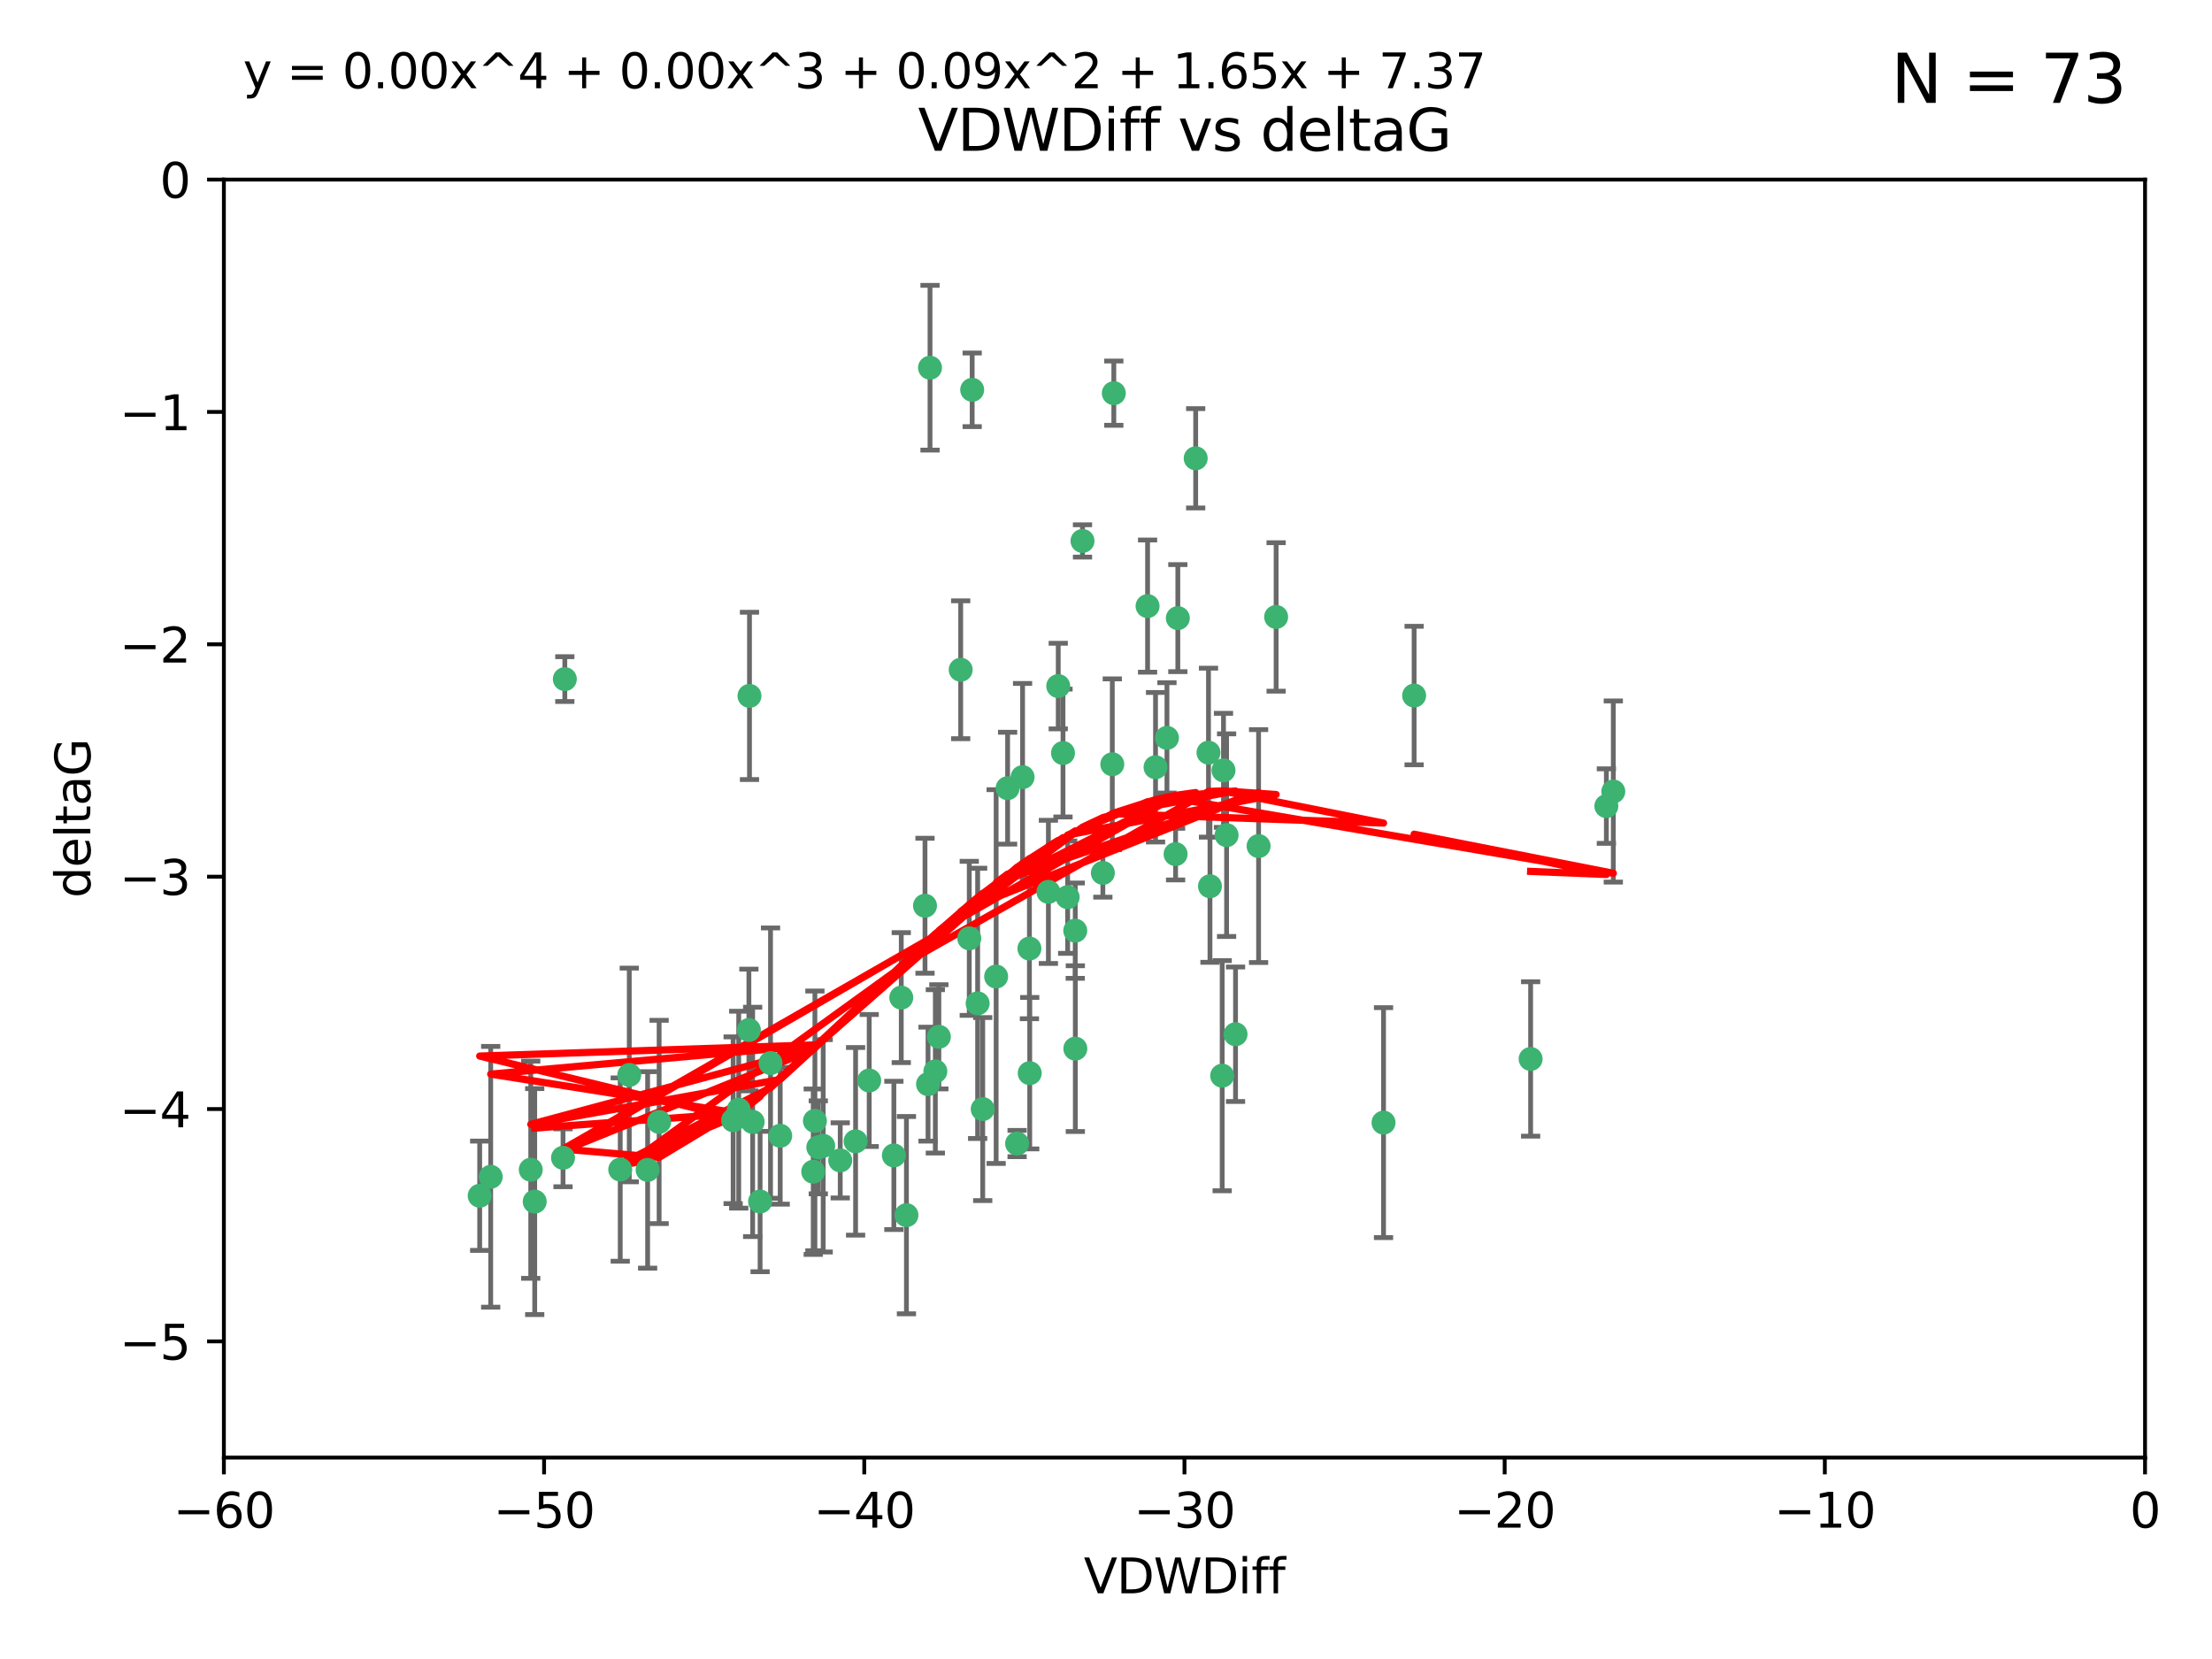 <?xml version="1.0" encoding="utf-8" standalone="no"?>
<!DOCTYPE svg PUBLIC "-//W3C//DTD SVG 1.1//EN"
  "http://www.w3.org/Graphics/SVG/1.1/DTD/svg11.dtd">
<svg xmlns:xlink="http://www.w3.org/1999/xlink" width="460.8pt" height="345.6pt" viewBox="0 0 460.8 345.6" xmlns="http://www.w3.org/2000/svg" version="1.1">
 <defs>
  <style type="text/css">*{stroke-linejoin: round; stroke-linecap: butt}</style>
 </defs>
 <g id="figure_1">
  <g id="patch_1">
   <path d="M 0 345.6 
L 460.8 345.6 
L 460.8 0 
L 0 0 
z
" style="fill: #ffffff"/>
  </g>
  <g id="axes_1">
   <g id="patch_2">
    <path d="M 46.64 303.64 
L 446.85 303.64 
L 446.85 37.411 
L 46.64 37.411 
z
" style="fill: #ffffff"/>
   </g>
   <g id="PathCollection_1">
    <defs>
     <path id="mf84e0af08f" d="M 0 1.118 
C 0.297 1.118 0.581 1 0.791 0.791 
C 1 0.581 1.118 0.297 1.118 0 
C 1.118 -0.297 1 -0.581 0.791 -0.791 
C 0.581 -1 0.297 -1.118 0 -1.118 
C -0.297 -1.118 -0.581 -1 -0.791 -0.791 
C -1 -0.581 -1.118 -0.297 -1.118 0 
C -1.118 0.297 -1 0.581 -0.791 0.791 
C -0.581 1 -0.297 1.118 0 1.118 
z
" style="stroke: #3cb371"/>
    </defs>
    <g clip-path="url(#p8b83fc1e18)">
     <use xlink:href="#mf84e0af08f" x="111.391" y="250.316" style="fill: #3cb371; stroke: #3cb371"/>
     <use xlink:href="#mf84e0af08f" x="153.89" y="231.167" style="fill: #3cb371; stroke: #3cb371"/>
     <use xlink:href="#mf84e0af08f" x="102.222" y="245.151" style="fill: #3cb371; stroke: #3cb371"/>
     <use xlink:href="#mf84e0af08f" x="170.466" y="239.012" style="fill: #3cb371; stroke: #3cb371"/>
     <use xlink:href="#mf84e0af08f" x="99.927" y="249.096" style="fill: #3cb371; stroke: #3cb371"/>
     <use xlink:href="#mf84e0af08f" x="152.724" y="233.364" style="fill: #3cb371; stroke: #3cb371"/>
     <use xlink:href="#mf84e0af08f" x="129.205" y="243.641" style="fill: #3cb371; stroke: #3cb371"/>
     <use xlink:href="#mf84e0af08f" x="160.515" y="221.462" style="fill: #3cb371; stroke: #3cb371"/>
     <use xlink:href="#mf84e0af08f" x="181.071" y="225.088" style="fill: #3cb371; stroke: #3cb371"/>
     <use xlink:href="#mf84e0af08f" x="169.761" y="233.502" style="fill: #3cb371; stroke: #3cb371"/>
     <use xlink:href="#mf84e0af08f" x="110.566" y="243.675" style="fill: #3cb371; stroke: #3cb371"/>
     <use xlink:href="#mf84e0af08f" x="162.533" y="236.602" style="fill: #3cb371; stroke: #3cb371"/>
     <use xlink:href="#mf84e0af08f" x="171.486" y="238.695" style="fill: #3cb371; stroke: #3cb371"/>
     <use xlink:href="#mf84e0af08f" x="186.209" y="240.695" style="fill: #3cb371; stroke: #3cb371"/>
     <use xlink:href="#mf84e0af08f" x="131.089" y="223.937" style="fill: #3cb371; stroke: #3cb371"/>
     <use xlink:href="#mf84e0af08f" x="134.911" y="243.713" style="fill: #3cb371; stroke: #3cb371"/>
     <use xlink:href="#mf84e0af08f" x="156.79" y="233.712" style="fill: #3cb371; stroke: #3cb371"/>
     <use xlink:href="#mf84e0af08f" x="156.007" y="214.57" style="fill: #3cb371; stroke: #3cb371"/>
     <use xlink:href="#mf84e0af08f" x="175.035" y="241.73" style="fill: #3cb371; stroke: #3cb371"/>
     <use xlink:href="#mf84e0af08f" x="169.413" y="244.088" style="fill: #3cb371; stroke: #3cb371"/>
     <use xlink:href="#mf84e0af08f" x="117.663" y="141.469" style="fill: #3cb371; stroke: #3cb371"/>
     <use xlink:href="#mf84e0af08f" x="193.74" y="76.602" style="fill: #3cb371; stroke: #3cb371"/>
     <use xlink:href="#mf84e0af08f" x="117.288" y="241.193" style="fill: #3cb371; stroke: #3cb371"/>
     <use xlink:href="#mf84e0af08f" x="137.308" y="233.723" style="fill: #3cb371; stroke: #3cb371"/>
     <use xlink:href="#mf84e0af08f" x="158.341" y="250.302" style="fill: #3cb371; stroke: #3cb371"/>
     <use xlink:href="#mf84e0af08f" x="156.132" y="144.965" style="fill: #3cb371; stroke: #3cb371"/>
     <use xlink:href="#mf84e0af08f" x="214.511" y="223.559" style="fill: #3cb371; stroke: #3cb371"/>
     <use xlink:href="#mf84e0af08f" x="201.915" y="195.473" style="fill: #3cb371; stroke: #3cb371"/>
     <use xlink:href="#mf84e0af08f" x="223.993" y="193.873" style="fill: #3cb371; stroke: #3cb371"/>
     <use xlink:href="#mf84e0af08f" x="211.88" y="238.222" style="fill: #3cb371; stroke: #3cb371"/>
     <use xlink:href="#mf84e0af08f" x="178.237" y="237.76" style="fill: #3cb371; stroke: #3cb371"/>
     <use xlink:href="#mf84e0af08f" x="188.828" y="253.138" style="fill: #3cb371; stroke: #3cb371"/>
     <use xlink:href="#mf84e0af08f" x="224.011" y="218.451" style="fill: #3cb371; stroke: #3cb371"/>
     <use xlink:href="#mf84e0af08f" x="193.329" y="225.849" style="fill: #3cb371; stroke: #3cb371"/>
     <use xlink:href="#mf84e0af08f" x="202.523" y="81.207" style="fill: #3cb371; stroke: #3cb371"/>
     <use xlink:href="#mf84e0af08f" x="204.72" y="231.04" style="fill: #3cb371; stroke: #3cb371"/>
     <use xlink:href="#mf84e0af08f" x="245.364" y="128.766" style="fill: #3cb371; stroke: #3cb371"/>
     <use xlink:href="#mf84e0af08f" x="195.583" y="215.989" style="fill: #3cb371; stroke: #3cb371"/>
     <use xlink:href="#mf84e0af08f" x="209.904" y="164.196" style="fill: #3cb371; stroke: #3cb371"/>
     <use xlink:href="#mf84e0af08f" x="207.515" y="203.435" style="fill: #3cb371; stroke: #3cb371"/>
     <use xlink:href="#mf84e0af08f" x="262.187" y="176.253" style="fill: #3cb371; stroke: #3cb371"/>
     <use xlink:href="#mf84e0af08f" x="200.128" y="139.522" style="fill: #3cb371; stroke: #3cb371"/>
     <use xlink:href="#mf84e0af08f" x="213.022" y="161.887" style="fill: #3cb371; stroke: #3cb371"/>
     <use xlink:href="#mf84e0af08f" x="220.451" y="142.919" style="fill: #3cb371; stroke: #3cb371"/>
     <use xlink:href="#mf84e0af08f" x="218.4" y="185.794" style="fill: #3cb371; stroke: #3cb371"/>
     <use xlink:href="#mf84e0af08f" x="232.028" y="81.905" style="fill: #3cb371; stroke: #3cb371"/>
     <use xlink:href="#mf84e0af08f" x="240.72" y="159.828" style="fill: #3cb371; stroke: #3cb371"/>
     <use xlink:href="#mf84e0af08f" x="244.897" y="177.928" style="fill: #3cb371; stroke: #3cb371"/>
     <use xlink:href="#mf84e0af08f" x="249.084" y="95.473" style="fill: #3cb371; stroke: #3cb371"/>
     <use xlink:href="#mf84e0af08f" x="229.746" y="181.846" style="fill: #3cb371; stroke: #3cb371"/>
     <use xlink:href="#mf84e0af08f" x="225.505" y="112.689" style="fill: #3cb371; stroke: #3cb371"/>
     <use xlink:href="#mf84e0af08f" x="192.695" y="188.681" style="fill: #3cb371; stroke: #3cb371"/>
     <use xlink:href="#mf84e0af08f" x="194.849" y="223.183" style="fill: #3cb371; stroke: #3cb371"/>
     <use xlink:href="#mf84e0af08f" x="214.448" y="197.597" style="fill: #3cb371; stroke: #3cb371"/>
     <use xlink:href="#mf84e0af08f" x="203.66" y="209.019" style="fill: #3cb371; stroke: #3cb371"/>
     <use xlink:href="#mf84e0af08f" x="221.442" y="156.873" style="fill: #3cb371; stroke: #3cb371"/>
     <use xlink:href="#mf84e0af08f" x="187.751" y="207.82" style="fill: #3cb371; stroke: #3cb371"/>
     <use xlink:href="#mf84e0af08f" x="251.752" y="156.793" style="fill: #3cb371; stroke: #3cb371"/>
     <use xlink:href="#mf84e0af08f" x="255.522" y="173.979" style="fill: #3cb371; stroke: #3cb371"/>
     <use xlink:href="#mf84e0af08f" x="239.062" y="126.26" style="fill: #3cb371; stroke: #3cb371"/>
     <use xlink:href="#mf84e0af08f" x="222.412" y="186.895" style="fill: #3cb371; stroke: #3cb371"/>
     <use xlink:href="#mf84e0af08f" x="265.84" y="128.52" style="fill: #3cb371; stroke: #3cb371"/>
     <use xlink:href="#mf84e0af08f" x="254.876" y="160.478" style="fill: #3cb371; stroke: #3cb371"/>
     <use xlink:href="#mf84e0af08f" x="252.06" y="184.622" style="fill: #3cb371; stroke: #3cb371"/>
     <use xlink:href="#mf84e0af08f" x="254.602" y="224.085" style="fill: #3cb371; stroke: #3cb371"/>
     <use xlink:href="#mf84e0af08f" x="288.215" y="233.861" style="fill: #3cb371; stroke: #3cb371"/>
     <use xlink:href="#mf84e0af08f" x="231.711" y="159.21" style="fill: #3cb371; stroke: #3cb371"/>
     <use xlink:href="#mf84e0af08f" x="257.384" y="215.451" style="fill: #3cb371; stroke: #3cb371"/>
     <use xlink:href="#mf84e0af08f" x="243.098" y="153.713" style="fill: #3cb371; stroke: #3cb371"/>
     <use xlink:href="#mf84e0af08f" x="336.082" y="164.886" style="fill: #3cb371; stroke: #3cb371"/>
     <use xlink:href="#mf84e0af08f" x="294.588" y="144.894" style="fill: #3cb371; stroke: #3cb371"/>
     <use xlink:href="#mf84e0af08f" x="334.635" y="167.925" style="fill: #3cb371; stroke: #3cb371"/>
     <use xlink:href="#mf84e0af08f" x="318.857" y="220.6" style="fill: #3cb371; stroke: #3cb371"/>
    </g>
   </g>
   <g id="matplotlib.axis_1">
    <g id="xtick_1">
     <g id="line2d_1">
      <defs>
       <path id="mf86eb4d67e" d="M 0 0 
L 0 3.5 
" style="stroke: #000000; stroke-width: 0.8"/>
      </defs>
      <g>
       <use xlink:href="#mf86eb4d67e" x="46.64" y="303.64" style="stroke: #000000; stroke-width: 0.8"/>
      </g>
     </g>
     <g id="text_1">
      <!-- −60 -->
      <g transform="translate(36.088 318.238)scale(0.1 -0.1)">
       <defs>
        <path id="DejaVuSans-2212" d="M 678 2272 
L 4684 2272 
L 4684 1741 
L 678 1741 
L 678 2272 
z
" transform="scale(0.016)"/>
        <path id="DejaVuSans-36" d="M 2113 2584 
Q 1688 2584 1439 2293 
Q 1191 2003 1191 1497 
Q 1191 994 1439 701 
Q 1688 409 2113 409 
Q 2538 409 2786 701 
Q 3034 994 3034 1497 
Q 3034 2003 2786 2293 
Q 2538 2584 2113 2584 
z
M 3366 4563 
L 3366 3988 
Q 3128 4100 2886 4159 
Q 2644 4219 2406 4219 
Q 1781 4219 1451 3797 
Q 1122 3375 1075 2522 
Q 1259 2794 1537 2939 
Q 1816 3084 2150 3084 
Q 2853 3084 3261 2657 
Q 3669 2231 3669 1497 
Q 3669 778 3244 343 
Q 2819 -91 2113 -91 
Q 1303 -91 875 529 
Q 447 1150 447 2328 
Q 447 3434 972 4092 
Q 1497 4750 2381 4750 
Q 2619 4750 2861 4703 
Q 3103 4656 3366 4563 
z
" transform="scale(0.016)"/>
        <path id="DejaVuSans-30" d="M 2034 4250 
Q 1547 4250 1301 3770 
Q 1056 3291 1056 2328 
Q 1056 1369 1301 889 
Q 1547 409 2034 409 
Q 2525 409 2770 889 
Q 3016 1369 3016 2328 
Q 3016 3291 2770 3770 
Q 2525 4250 2034 4250 
z
M 2034 4750 
Q 2819 4750 3233 4129 
Q 3647 3509 3647 2328 
Q 3647 1150 3233 529 
Q 2819 -91 2034 -91 
Q 1250 -91 836 529 
Q 422 1150 422 2328 
Q 422 3509 836 4129 
Q 1250 4750 2034 4750 
z
" transform="scale(0.016)"/>
       </defs>
       <use xlink:href="#DejaVuSans-2212"/>
       <use xlink:href="#DejaVuSans-36" x="83.789"/>
       <use xlink:href="#DejaVuSans-30" x="147.412"/>
      </g>
     </g>
    </g>
    <g id="xtick_2">
     <g id="line2d_2">
      <g>
       <use xlink:href="#mf86eb4d67e" x="113.342" y="303.64" style="stroke: #000000; stroke-width: 0.8"/>
      </g>
     </g>
     <g id="text_2">
      <!-- −50 -->
      <g transform="translate(102.789 318.238)scale(0.1 -0.1)">
       <defs>
        <path id="DejaVuSans-35" d="M 691 4666 
L 3169 4666 
L 3169 4134 
L 1269 4134 
L 1269 2991 
Q 1406 3038 1543 3061 
Q 1681 3084 1819 3084 
Q 2600 3084 3056 2656 
Q 3513 2228 3513 1497 
Q 3513 744 3044 326 
Q 2575 -91 1722 -91 
Q 1428 -91 1123 -41 
Q 819 9 494 109 
L 494 744 
Q 775 591 1075 516 
Q 1375 441 1709 441 
Q 2250 441 2565 725 
Q 2881 1009 2881 1497 
Q 2881 1984 2565 2268 
Q 2250 2553 1709 2553 
Q 1456 2553 1204 2497 
Q 953 2441 691 2322 
L 691 4666 
z
" transform="scale(0.016)"/>
       </defs>
       <use xlink:href="#DejaVuSans-2212"/>
       <use xlink:href="#DejaVuSans-35" x="83.789"/>
       <use xlink:href="#DejaVuSans-30" x="147.412"/>
      </g>
     </g>
    </g>
    <g id="xtick_3">
     <g id="line2d_3">
      <g>
       <use xlink:href="#mf86eb4d67e" x="180.043" y="303.64" style="stroke: #000000; stroke-width: 0.8"/>
      </g>
     </g>
     <g id="text_3">
      <!-- −40 -->
      <g transform="translate(169.491 318.238)scale(0.1 -0.1)">
       <defs>
        <path id="DejaVuSans-34" d="M 2419 4116 
L 825 1625 
L 2419 1625 
L 2419 4116 
z
M 2253 4666 
L 3047 4666 
L 3047 1625 
L 3713 1625 
L 3713 1100 
L 3047 1100 
L 3047 0 
L 2419 0 
L 2419 1100 
L 313 1100 
L 313 1709 
L 2253 4666 
z
" transform="scale(0.016)"/>
       </defs>
       <use xlink:href="#DejaVuSans-2212"/>
       <use xlink:href="#DejaVuSans-34" x="83.789"/>
       <use xlink:href="#DejaVuSans-30" x="147.412"/>
      </g>
     </g>
    </g>
    <g id="xtick_4">
     <g id="line2d_4">
      <g>
       <use xlink:href="#mf86eb4d67e" x="246.745" y="303.64" style="stroke: #000000; stroke-width: 0.8"/>
      </g>
     </g>
     <g id="text_4">
      <!-- −30 -->
      <g transform="translate(236.193 318.238)scale(0.1 -0.1)">
       <defs>
        <path id="DejaVuSans-33" d="M 2597 2516 
Q 3050 2419 3304 2112 
Q 3559 1806 3559 1356 
Q 3559 666 3084 287 
Q 2609 -91 1734 -91 
Q 1441 -91 1130 -33 
Q 819 25 488 141 
L 488 750 
Q 750 597 1062 519 
Q 1375 441 1716 441 
Q 2309 441 2620 675 
Q 2931 909 2931 1356 
Q 2931 1769 2642 2001 
Q 2353 2234 1838 2234 
L 1294 2234 
L 1294 2753 
L 1863 2753 
Q 2328 2753 2575 2939 
Q 2822 3125 2822 3475 
Q 2822 3834 2567 4026 
Q 2313 4219 1838 4219 
Q 1578 4219 1281 4162 
Q 984 4106 628 3988 
L 628 4550 
Q 988 4650 1302 4700 
Q 1616 4750 1894 4750 
Q 2613 4750 3031 4423 
Q 3450 4097 3450 3541 
Q 3450 3153 3228 2886 
Q 3006 2619 2597 2516 
z
" transform="scale(0.016)"/>
       </defs>
       <use xlink:href="#DejaVuSans-2212"/>
       <use xlink:href="#DejaVuSans-33" x="83.789"/>
       <use xlink:href="#DejaVuSans-30" x="147.412"/>
      </g>
     </g>
    </g>
    <g id="xtick_5">
     <g id="line2d_5">
      <g>
       <use xlink:href="#mf86eb4d67e" x="313.447" y="303.64" style="stroke: #000000; stroke-width: 0.8"/>
      </g>
     </g>
     <g id="text_5">
      <!-- −20 -->
      <g transform="translate(302.894 318.238)scale(0.1 -0.1)">
       <defs>
        <path id="DejaVuSans-32" d="M 1228 531 
L 3431 531 
L 3431 0 
L 469 0 
L 469 531 
Q 828 903 1448 1529 
Q 2069 2156 2228 2338 
Q 2531 2678 2651 2914 
Q 2772 3150 2772 3378 
Q 2772 3750 2511 3984 
Q 2250 4219 1831 4219 
Q 1534 4219 1204 4116 
Q 875 4013 500 3803 
L 500 4441 
Q 881 4594 1212 4672 
Q 1544 4750 1819 4750 
Q 2544 4750 2975 4387 
Q 3406 4025 3406 3419 
Q 3406 3131 3298 2873 
Q 3191 2616 2906 2266 
Q 2828 2175 2409 1742 
Q 1991 1309 1228 531 
z
" transform="scale(0.016)"/>
       </defs>
       <use xlink:href="#DejaVuSans-2212"/>
       <use xlink:href="#DejaVuSans-32" x="83.789"/>
       <use xlink:href="#DejaVuSans-30" x="147.412"/>
      </g>
     </g>
    </g>
    <g id="xtick_6">
     <g id="line2d_6">
      <g>
       <use xlink:href="#mf86eb4d67e" x="380.148" y="303.64" style="stroke: #000000; stroke-width: 0.8"/>
      </g>
     </g>
     <g id="text_6">
      <!-- −10 -->
      <g transform="translate(369.596 318.238)scale(0.1 -0.1)">
       <defs>
        <path id="DejaVuSans-31" d="M 794 531 
L 1825 531 
L 1825 4091 
L 703 3866 
L 703 4441 
L 1819 4666 
L 2450 4666 
L 2450 531 
L 3481 531 
L 3481 0 
L 794 0 
L 794 531 
z
" transform="scale(0.016)"/>
       </defs>
       <use xlink:href="#DejaVuSans-2212"/>
       <use xlink:href="#DejaVuSans-31" x="83.789"/>
       <use xlink:href="#DejaVuSans-30" x="147.412"/>
      </g>
     </g>
    </g>
    <g id="xtick_7">
     <g id="line2d_7">
      <g>
       <use xlink:href="#mf86eb4d67e" x="446.85" y="303.64" style="stroke: #000000; stroke-width: 0.8"/>
      </g>
     </g>
     <g id="text_7">
      <!-- 0 -->
      <g transform="translate(443.669 318.238)scale(0.1 -0.1)">
       <use xlink:href="#DejaVuSans-30"/>
      </g>
     </g>
    </g>
    <g id="text_8">
     <!-- VDWDiff -->
     <g transform="translate(225.772 331.917)scale(0.1 -0.1)">
      <defs>
       <path id="DejaVuSans-56" d="M 1831 0 
L 50 4666 
L 709 4666 
L 2188 738 
L 3669 4666 
L 4325 4666 
L 2547 0 
L 1831 0 
z
" transform="scale(0.016)"/>
       <path id="DejaVuSans-44" d="M 1259 4147 
L 1259 519 
L 2022 519 
Q 2988 519 3436 956 
Q 3884 1394 3884 2338 
Q 3884 3275 3436 3711 
Q 2988 4147 2022 4147 
L 1259 4147 
z
M 628 4666 
L 1925 4666 
Q 3281 4666 3915 4102 
Q 4550 3538 4550 2338 
Q 4550 1131 3912 565 
Q 3275 0 1925 0 
L 628 0 
L 628 4666 
z
" transform="scale(0.016)"/>
       <path id="DejaVuSans-57" d="M 213 4666 
L 850 4666 
L 1831 722 
L 2809 4666 
L 3519 4666 
L 4500 722 
L 5478 4666 
L 6119 4666 
L 4947 0 
L 4153 0 
L 3169 4050 
L 2175 0 
L 1381 0 
L 213 4666 
z
" transform="scale(0.016)"/>
       <path id="DejaVuSans-69" d="M 603 3500 
L 1178 3500 
L 1178 0 
L 603 0 
L 603 3500 
z
M 603 4863 
L 1178 4863 
L 1178 4134 
L 603 4134 
L 603 4863 
z
" transform="scale(0.016)"/>
       <path id="DejaVuSans-66" d="M 2375 4863 
L 2375 4384 
L 1825 4384 
Q 1516 4384 1395 4259 
Q 1275 4134 1275 3809 
L 1275 3500 
L 2222 3500 
L 2222 3053 
L 1275 3053 
L 1275 0 
L 697 0 
L 697 3053 
L 147 3053 
L 147 3500 
L 697 3500 
L 697 3744 
Q 697 4328 969 4595 
Q 1241 4863 1831 4863 
L 2375 4863 
z
" transform="scale(0.016)"/>
      </defs>
      <use xlink:href="#DejaVuSans-56"/>
      <use xlink:href="#DejaVuSans-44" x="68.408"/>
      <use xlink:href="#DejaVuSans-57" x="145.41"/>
      <use xlink:href="#DejaVuSans-44" x="244.287"/>
      <use xlink:href="#DejaVuSans-69" x="321.289"/>
      <use xlink:href="#DejaVuSans-66" x="349.072"/>
      <use xlink:href="#DejaVuSans-66" x="384.277"/>
     </g>
    </g>
   </g>
   <g id="matplotlib.axis_2">
    <g id="ytick_1">
     <g id="line2d_8">
      <defs>
       <path id="ma7a9ad6696" d="M 0 0 
L -3.5 0 
" style="stroke: #000000; stroke-width: 0.8"/>
      </defs>
      <g>
       <use xlink:href="#ma7a9ad6696" x="46.64" y="279.437" style="stroke: #000000; stroke-width: 0.8"/>
      </g>
     </g>
     <g id="text_9">
      <!-- −5 -->
      <g transform="translate(24.898 283.237)scale(0.1 -0.1)">
       <use xlink:href="#DejaVuSans-2212"/>
       <use xlink:href="#DejaVuSans-35" x="83.789"/>
      </g>
     </g>
    </g>
    <g id="ytick_2">
     <g id="line2d_9">
      <g>
       <use xlink:href="#ma7a9ad6696" x="46.64" y="231.032" style="stroke: #000000; stroke-width: 0.8"/>
      </g>
     </g>
     <g id="text_10">
      <!-- −4 -->
      <g transform="translate(24.898 234.831)scale(0.1 -0.1)">
       <use xlink:href="#DejaVuSans-2212"/>
       <use xlink:href="#DejaVuSans-34" x="83.789"/>
      </g>
     </g>
    </g>
    <g id="ytick_3">
     <g id="line2d_10">
      <g>
       <use xlink:href="#ma7a9ad6696" x="46.64" y="182.627" style="stroke: #000000; stroke-width: 0.8"/>
      </g>
     </g>
     <g id="text_11">
      <!-- −3 -->
      <g transform="translate(24.898 186.426)scale(0.1 -0.1)">
       <use xlink:href="#DejaVuSans-2212"/>
       <use xlink:href="#DejaVuSans-33" x="83.789"/>
      </g>
     </g>
    </g>
    <g id="ytick_4">
     <g id="line2d_11">
      <g>
       <use xlink:href="#ma7a9ad6696" x="46.64" y="134.222" style="stroke: #000000; stroke-width: 0.8"/>
      </g>
     </g>
     <g id="text_12">
      <!-- −2 -->
      <g transform="translate(24.898 138.021)scale(0.1 -0.1)">
       <use xlink:href="#DejaVuSans-2212"/>
       <use xlink:href="#DejaVuSans-32" x="83.789"/>
      </g>
     </g>
    </g>
    <g id="ytick_5">
     <g id="line2d_12">
      <g>
       <use xlink:href="#ma7a9ad6696" x="46.64" y="85.816" style="stroke: #000000; stroke-width: 0.8"/>
      </g>
     </g>
     <g id="text_13">
      <!-- −1 -->
      <g transform="translate(24.898 89.616)scale(0.1 -0.1)">
       <use xlink:href="#DejaVuSans-2212"/>
       <use xlink:href="#DejaVuSans-31" x="83.789"/>
      </g>
     </g>
    </g>
    <g id="ytick_6">
     <g id="line2d_13">
      <g>
       <use xlink:href="#ma7a9ad6696" x="46.64" y="37.411" style="stroke: #000000; stroke-width: 0.8"/>
      </g>
     </g>
     <g id="text_14">
      <!-- 0 -->
      <g transform="translate(33.278 41.21)scale(0.1 -0.1)">
       <use xlink:href="#DejaVuSans-30"/>
      </g>
     </g>
    </g>
    <g id="text_15">
     <!-- deltaG -->
     <g transform="translate(18.818 187.064)rotate(-90)scale(0.1 -0.1)">
      <defs>
       <path id="DejaVuSans-64" d="M 2906 2969 
L 2906 4863 
L 3481 4863 
L 3481 0 
L 2906 0 
L 2906 525 
Q 2725 213 2448 61 
Q 2172 -91 1784 -91 
Q 1150 -91 751 415 
Q 353 922 353 1747 
Q 353 2572 751 3078 
Q 1150 3584 1784 3584 
Q 2172 3584 2448 3432 
Q 2725 3281 2906 2969 
z
M 947 1747 
Q 947 1113 1208 752 
Q 1469 391 1925 391 
Q 2381 391 2643 752 
Q 2906 1113 2906 1747 
Q 2906 2381 2643 2742 
Q 2381 3103 1925 3103 
Q 1469 3103 1208 2742 
Q 947 2381 947 1747 
z
" transform="scale(0.016)"/>
       <path id="DejaVuSans-65" d="M 3597 1894 
L 3597 1613 
L 953 1613 
Q 991 1019 1311 708 
Q 1631 397 2203 397 
Q 2534 397 2845 478 
Q 3156 559 3463 722 
L 3463 178 
Q 3153 47 2828 -22 
Q 2503 -91 2169 -91 
Q 1331 -91 842 396 
Q 353 884 353 1716 
Q 353 2575 817 3079 
Q 1281 3584 2069 3584 
Q 2775 3584 3186 3129 
Q 3597 2675 3597 1894 
z
M 3022 2063 
Q 3016 2534 2758 2815 
Q 2500 3097 2075 3097 
Q 1594 3097 1305 2825 
Q 1016 2553 972 2059 
L 3022 2063 
z
" transform="scale(0.016)"/>
       <path id="DejaVuSans-6c" d="M 603 4863 
L 1178 4863 
L 1178 0 
L 603 0 
L 603 4863 
z
" transform="scale(0.016)"/>
       <path id="DejaVuSans-74" d="M 1172 4494 
L 1172 3500 
L 2356 3500 
L 2356 3053 
L 1172 3053 
L 1172 1153 
Q 1172 725 1289 603 
Q 1406 481 1766 481 
L 2356 481 
L 2356 0 
L 1766 0 
Q 1100 0 847 248 
Q 594 497 594 1153 
L 594 3053 
L 172 3053 
L 172 3500 
L 594 3500 
L 594 4494 
L 1172 4494 
z
" transform="scale(0.016)"/>
       <path id="DejaVuSans-61" d="M 2194 1759 
Q 1497 1759 1228 1600 
Q 959 1441 959 1056 
Q 959 750 1161 570 
Q 1363 391 1709 391 
Q 2188 391 2477 730 
Q 2766 1069 2766 1631 
L 2766 1759 
L 2194 1759 
z
M 3341 1997 
L 3341 0 
L 2766 0 
L 2766 531 
Q 2569 213 2275 61 
Q 1981 -91 1556 -91 
Q 1019 -91 701 211 
Q 384 513 384 1019 
Q 384 1609 779 1909 
Q 1175 2209 1959 2209 
L 2766 2209 
L 2766 2266 
Q 2766 2663 2505 2880 
Q 2244 3097 1772 3097 
Q 1472 3097 1187 3025 
Q 903 2953 641 2809 
L 641 3341 
Q 956 3463 1253 3523 
Q 1550 3584 1831 3584 
Q 2591 3584 2966 3190 
Q 3341 2797 3341 1997 
z
" transform="scale(0.016)"/>
       <path id="DejaVuSans-47" d="M 3809 666 
L 3809 1919 
L 2778 1919 
L 2778 2438 
L 4434 2438 
L 4434 434 
Q 4069 175 3628 42 
Q 3188 -91 2688 -91 
Q 1594 -91 976 548 
Q 359 1188 359 2328 
Q 359 3472 976 4111 
Q 1594 4750 2688 4750 
Q 3144 4750 3555 4637 
Q 3966 4525 4313 4306 
L 4313 3634 
Q 3963 3931 3569 4081 
Q 3175 4231 2741 4231 
Q 1884 4231 1454 3753 
Q 1025 3275 1025 2328 
Q 1025 1384 1454 906 
Q 1884 428 2741 428 
Q 3075 428 3337 486 
Q 3600 544 3809 666 
z
" transform="scale(0.016)"/>
      </defs>
      <use xlink:href="#DejaVuSans-64"/>
      <use xlink:href="#DejaVuSans-65" x="63.477"/>
      <use xlink:href="#DejaVuSans-6c" x="125"/>
      <use xlink:href="#DejaVuSans-74" x="152.783"/>
      <use xlink:href="#DejaVuSans-61" x="191.992"/>
      <use xlink:href="#DejaVuSans-47" x="253.271"/>
     </g>
    </g>
   </g>
   <g id="LineCollection_1">
    <path d="M 111.391 273.851 
L 111.391 226.78 
" clip-path="url(#p8b83fc1e18)" style="fill: none; stroke: #696969"/>
    <path d="M 153.89 251.678 
L 153.89 210.656 
" clip-path="url(#p8b83fc1e18)" style="fill: none; stroke: #696969"/>
    <path d="M 102.222 272.312 
L 102.222 217.99 
" clip-path="url(#p8b83fc1e18)" style="fill: none; stroke: #696969"/>
    <path d="M 170.466 248.696 
L 170.466 229.327 
" clip-path="url(#p8b83fc1e18)" style="fill: none; stroke: #696969"/>
    <path d="M 99.927 260.481 
L 99.927 237.71 
" clip-path="url(#p8b83fc1e18)" style="fill: none; stroke: #696969"/>
    <path d="M 152.724 250.731 
L 152.724 215.997 
" clip-path="url(#p8b83fc1e18)" style="fill: none; stroke: #696969"/>
    <path d="M 129.205 262.737 
L 129.205 224.544 
" clip-path="url(#p8b83fc1e18)" style="fill: none; stroke: #696969"/>
    <path d="M 160.515 249.617 
L 160.515 193.307 
" clip-path="url(#p8b83fc1e18)" style="fill: none; stroke: #696969"/>
    <path d="M 181.071 238.836 
L 181.071 211.34 
" clip-path="url(#p8b83fc1e18)" style="fill: none; stroke: #696969"/>
    <path d="M 169.761 260.554 
L 169.761 206.45 
" clip-path="url(#p8b83fc1e18)" style="fill: none; stroke: #696969"/>
    <path d="M 110.566 266.303 
L 110.566 221.048 
" clip-path="url(#p8b83fc1e18)" style="fill: none; stroke: #696969"/>
    <path d="M 162.533 250.846 
L 162.533 222.359 
" clip-path="url(#p8b83fc1e18)" style="fill: none; stroke: #696969"/>
    <path d="M 171.486 260.812 
L 171.486 216.578 
" clip-path="url(#p8b83fc1e18)" style="fill: none; stroke: #696969"/>
    <path d="M 186.209 256.139 
L 186.209 225.251 
" clip-path="url(#p8b83fc1e18)" style="fill: none; stroke: #696969"/>
    <path d="M 131.089 246.2 
L 131.089 201.674 
" clip-path="url(#p8b83fc1e18)" style="fill: none; stroke: #696969"/>
    <path d="M 134.911 264.178 
L 134.911 223.248 
" clip-path="url(#p8b83fc1e18)" style="fill: none; stroke: #696969"/>
    <path d="M 156.79 257.598 
L 156.79 209.826 
" clip-path="url(#p8b83fc1e18)" style="fill: none; stroke: #696969"/>
    <path d="M 156.007 227.251 
L 156.007 201.889 
" clip-path="url(#p8b83fc1e18)" style="fill: none; stroke: #696969"/>
    <path d="M 175.035 249.557 
L 175.035 233.903 
" clip-path="url(#p8b83fc1e18)" style="fill: none; stroke: #696969"/>
    <path d="M 169.413 261.318 
L 169.413 226.858 
" clip-path="url(#p8b83fc1e18)" style="fill: none; stroke: #696969"/>
    <path d="M 117.663 146.137 
L 117.663 136.802 
" clip-path="url(#p8b83fc1e18)" style="fill: none; stroke: #696969"/>
    <path d="M 193.74 93.762 
L 193.74 59.442 
" clip-path="url(#p8b83fc1e18)" style="fill: none; stroke: #696969"/>
    <path d="M 117.288 247.22 
L 117.288 235.166 
" clip-path="url(#p8b83fc1e18)" style="fill: none; stroke: #696969"/>
    <path d="M 137.308 254.896 
L 137.308 212.549 
" clip-path="url(#p8b83fc1e18)" style="fill: none; stroke: #696969"/>
    <path d="M 158.341 264.925 
L 158.341 235.679 
" clip-path="url(#p8b83fc1e18)" style="fill: none; stroke: #696969"/>
    <path d="M 156.132 162.389 
L 156.132 127.541 
" clip-path="url(#p8b83fc1e18)" style="fill: none; stroke: #696969"/>
    <path d="M 214.511 239.336 
L 214.511 207.781 
" clip-path="url(#p8b83fc1e18)" style="fill: none; stroke: #696969"/>
    <path d="M 201.915 211.518 
L 201.915 179.428 
" clip-path="url(#p8b83fc1e18)" style="fill: none; stroke: #696969"/>
    <path d="M 223.993 203.802 
L 223.993 183.944 
" clip-path="url(#p8b83fc1e18)" style="fill: none; stroke: #696969"/>
    <path d="M 211.88 240.963 
L 211.88 235.481 
" clip-path="url(#p8b83fc1e18)" style="fill: none; stroke: #696969"/>
    <path d="M 178.237 257.301 
L 178.237 218.218 
" clip-path="url(#p8b83fc1e18)" style="fill: none; stroke: #696969"/>
    <path d="M 188.828 273.691 
L 188.828 232.586 
" clip-path="url(#p8b83fc1e18)" style="fill: none; stroke: #696969"/>
    <path d="M 224.011 235.713 
L 224.011 201.188 
" clip-path="url(#p8b83fc1e18)" style="fill: none; stroke: #696969"/>
    <path d="M 193.329 237.72 
L 193.329 213.978 
" clip-path="url(#p8b83fc1e18)" style="fill: none; stroke: #696969"/>
    <path d="M 202.523 88.875 
L 202.523 73.539 
" clip-path="url(#p8b83fc1e18)" style="fill: none; stroke: #696969"/>
    <path d="M 204.72 250.104 
L 204.72 211.975 
" clip-path="url(#p8b83fc1e18)" style="fill: none; stroke: #696969"/>
    <path d="M 245.364 139.92 
L 245.364 117.611 
" clip-path="url(#p8b83fc1e18)" style="fill: none; stroke: #696969"/>
    <path d="M 195.583 226.845 
L 195.583 205.133 
" clip-path="url(#p8b83fc1e18)" style="fill: none; stroke: #696969"/>
    <path d="M 209.904 175.847 
L 209.904 152.545 
" clip-path="url(#p8b83fc1e18)" style="fill: none; stroke: #696969"/>
    <path d="M 207.515 242.368 
L 207.515 164.502 
" clip-path="url(#p8b83fc1e18)" style="fill: none; stroke: #696969"/>
    <path d="M 262.187 200.512 
L 262.187 151.994 
" clip-path="url(#p8b83fc1e18)" style="fill: none; stroke: #696969"/>
    <path d="M 200.128 153.884 
L 200.128 125.16 
" clip-path="url(#p8b83fc1e18)" style="fill: none; stroke: #696969"/>
    <path d="M 213.022 181.396 
L 213.022 142.378 
" clip-path="url(#p8b83fc1e18)" style="fill: none; stroke: #696969"/>
    <path d="M 220.451 151.833 
L 220.451 134.005 
" clip-path="url(#p8b83fc1e18)" style="fill: none; stroke: #696969"/>
    <path d="M 218.4 200.702 
L 218.4 170.886 
" clip-path="url(#p8b83fc1e18)" style="fill: none; stroke: #696969"/>
    <path d="M 232.028 88.597 
L 232.028 75.213 
" clip-path="url(#p8b83fc1e18)" style="fill: none; stroke: #696969"/>
    <path d="M 240.72 175.402 
L 240.72 144.254 
" clip-path="url(#p8b83fc1e18)" style="fill: none; stroke: #696969"/>
    <path d="M 244.897 183.308 
L 244.897 172.547 
" clip-path="url(#p8b83fc1e18)" style="fill: none; stroke: #696969"/>
    <path d="M 249.084 105.82 
L 249.084 85.126 
" clip-path="url(#p8b83fc1e18)" style="fill: none; stroke: #696969"/>
    <path d="M 229.746 186.895 
L 229.746 176.797 
" clip-path="url(#p8b83fc1e18)" style="fill: none; stroke: #696969"/>
    <path d="M 225.505 116.056 
L 225.505 109.321 
" clip-path="url(#p8b83fc1e18)" style="fill: none; stroke: #696969"/>
    <path d="M 192.695 202.739 
L 192.695 174.624 
" clip-path="url(#p8b83fc1e18)" style="fill: none; stroke: #696969"/>
    <path d="M 194.849 240.197 
L 194.849 206.168 
" clip-path="url(#p8b83fc1e18)" style="fill: none; stroke: #696969"/>
    <path d="M 214.448 212.222 
L 214.448 182.972 
" clip-path="url(#p8b83fc1e18)" style="fill: none; stroke: #696969"/>
    <path d="M 203.66 237.171 
L 203.66 180.866 
" clip-path="url(#p8b83fc1e18)" style="fill: none; stroke: #696969"/>
    <path d="M 221.442 170.189 
L 221.442 143.557 
" clip-path="url(#p8b83fc1e18)" style="fill: none; stroke: #696969"/>
    <path d="M 187.751 221.356 
L 187.751 194.285 
" clip-path="url(#p8b83fc1e18)" style="fill: none; stroke: #696969"/>
    <path d="M 251.752 174.39 
L 251.752 139.196 
" clip-path="url(#p8b83fc1e18)" style="fill: none; stroke: #696969"/>
    <path d="M 255.522 195.085 
L 255.522 152.873 
" clip-path="url(#p8b83fc1e18)" style="fill: none; stroke: #696969"/>
    <path d="M 239.062 140.03 
L 239.062 112.489 
" clip-path="url(#p8b83fc1e18)" style="fill: none; stroke: #696969"/>
    <path d="M 222.412 198.597 
L 222.412 175.193 
" clip-path="url(#p8b83fc1e18)" style="fill: none; stroke: #696969"/>
    <path d="M 265.84 143.982 
L 265.84 113.058 
" clip-path="url(#p8b83fc1e18)" style="fill: none; stroke: #696969"/>
    <path d="M 254.876 172.358 
L 254.876 148.597 
" clip-path="url(#p8b83fc1e18)" style="fill: none; stroke: #696969"/>
    <path d="M 252.06 200.466 
L 252.06 168.778 
" clip-path="url(#p8b83fc1e18)" style="fill: none; stroke: #696969"/>
    <path d="M 254.602 248.056 
L 254.602 200.114 
" clip-path="url(#p8b83fc1e18)" style="fill: none; stroke: #696969"/>
    <path d="M 288.215 257.815 
L 288.215 209.906 
" clip-path="url(#p8b83fc1e18)" style="fill: none; stroke: #696969"/>
    <path d="M 231.711 176.996 
L 231.711 141.423 
" clip-path="url(#p8b83fc1e18)" style="fill: none; stroke: #696969"/>
    <path d="M 257.384 229.46 
L 257.384 201.442 
" clip-path="url(#p8b83fc1e18)" style="fill: none; stroke: #696969"/>
    <path d="M 243.098 165.209 
L 243.098 142.216 
" clip-path="url(#p8b83fc1e18)" style="fill: none; stroke: #696969"/>
    <path d="M 336.082 183.754 
L 336.082 146.019 
" clip-path="url(#p8b83fc1e18)" style="fill: none; stroke: #696969"/>
    <path d="M 294.588 159.319 
L 294.588 130.469 
" clip-path="url(#p8b83fc1e18)" style="fill: none; stroke: #696969"/>
    <path d="M 334.635 175.69 
L 334.635 160.161 
" clip-path="url(#p8b83fc1e18)" style="fill: none; stroke: #696969"/>
    <path d="M 318.857 236.686 
L 318.857 204.513 
" clip-path="url(#p8b83fc1e18)" style="fill: none; stroke: #696969"/>
   </g>
   <g id="line2d_14">
    <defs>
     <path id="m71d951b561" d="M 2 0 
L -2 -0 
" style="stroke: #696969"/>
    </defs>
    <g clip-path="url(#p8b83fc1e18)">
     <use xlink:href="#m71d951b561" x="111.391" y="273.851" style="fill: #696969; stroke: #696969"/>
     <use xlink:href="#m71d951b561" x="153.89" y="251.678" style="fill: #696969; stroke: #696969"/>
     <use xlink:href="#m71d951b561" x="102.222" y="272.312" style="fill: #696969; stroke: #696969"/>
     <use xlink:href="#m71d951b561" x="170.466" y="248.696" style="fill: #696969; stroke: #696969"/>
     <use xlink:href="#m71d951b561" x="99.927" y="260.481" style="fill: #696969; stroke: #696969"/>
     <use xlink:href="#m71d951b561" x="152.724" y="250.731" style="fill: #696969; stroke: #696969"/>
     <use xlink:href="#m71d951b561" x="129.205" y="262.737" style="fill: #696969; stroke: #696969"/>
     <use xlink:href="#m71d951b561" x="160.515" y="249.617" style="fill: #696969; stroke: #696969"/>
     <use xlink:href="#m71d951b561" x="181.071" y="238.836" style="fill: #696969; stroke: #696969"/>
     <use xlink:href="#m71d951b561" x="169.761" y="260.554" style="fill: #696969; stroke: #696969"/>
     <use xlink:href="#m71d951b561" x="110.566" y="266.303" style="fill: #696969; stroke: #696969"/>
     <use xlink:href="#m71d951b561" x="162.533" y="250.846" style="fill: #696969; stroke: #696969"/>
     <use xlink:href="#m71d951b561" x="171.486" y="260.812" style="fill: #696969; stroke: #696969"/>
     <use xlink:href="#m71d951b561" x="186.209" y="256.139" style="fill: #696969; stroke: #696969"/>
     <use xlink:href="#m71d951b561" x="131.089" y="246.2" style="fill: #696969; stroke: #696969"/>
     <use xlink:href="#m71d951b561" x="134.911" y="264.178" style="fill: #696969; stroke: #696969"/>
     <use xlink:href="#m71d951b561" x="156.79" y="257.598" style="fill: #696969; stroke: #696969"/>
     <use xlink:href="#m71d951b561" x="156.007" y="227.251" style="fill: #696969; stroke: #696969"/>
     <use xlink:href="#m71d951b561" x="175.035" y="249.557" style="fill: #696969; stroke: #696969"/>
     <use xlink:href="#m71d951b561" x="169.413" y="261.318" style="fill: #696969; stroke: #696969"/>
     <use xlink:href="#m71d951b561" x="117.663" y="146.137" style="fill: #696969; stroke: #696969"/>
     <use xlink:href="#m71d951b561" x="193.74" y="93.762" style="fill: #696969; stroke: #696969"/>
     <use xlink:href="#m71d951b561" x="117.288" y="247.22" style="fill: #696969; stroke: #696969"/>
     <use xlink:href="#m71d951b561" x="137.308" y="254.896" style="fill: #696969; stroke: #696969"/>
     <use xlink:href="#m71d951b561" x="158.341" y="264.925" style="fill: #696969; stroke: #696969"/>
     <use xlink:href="#m71d951b561" x="156.132" y="162.389" style="fill: #696969; stroke: #696969"/>
     <use xlink:href="#m71d951b561" x="214.511" y="239.336" style="fill: #696969; stroke: #696969"/>
     <use xlink:href="#m71d951b561" x="201.915" y="211.518" style="fill: #696969; stroke: #696969"/>
     <use xlink:href="#m71d951b561" x="223.993" y="203.802" style="fill: #696969; stroke: #696969"/>
     <use xlink:href="#m71d951b561" x="211.88" y="240.963" style="fill: #696969; stroke: #696969"/>
     <use xlink:href="#m71d951b561" x="178.237" y="257.301" style="fill: #696969; stroke: #696969"/>
     <use xlink:href="#m71d951b561" x="188.828" y="273.691" style="fill: #696969; stroke: #696969"/>
     <use xlink:href="#m71d951b561" x="224.011" y="235.713" style="fill: #696969; stroke: #696969"/>
     <use xlink:href="#m71d951b561" x="193.329" y="237.72" style="fill: #696969; stroke: #696969"/>
     <use xlink:href="#m71d951b561" x="202.523" y="88.875" style="fill: #696969; stroke: #696969"/>
     <use xlink:href="#m71d951b561" x="204.72" y="250.104" style="fill: #696969; stroke: #696969"/>
     <use xlink:href="#m71d951b561" x="245.364" y="139.92" style="fill: #696969; stroke: #696969"/>
     <use xlink:href="#m71d951b561" x="195.583" y="226.845" style="fill: #696969; stroke: #696969"/>
     <use xlink:href="#m71d951b561" x="209.904" y="175.847" style="fill: #696969; stroke: #696969"/>
     <use xlink:href="#m71d951b561" x="207.515" y="242.368" style="fill: #696969; stroke: #696969"/>
     <use xlink:href="#m71d951b561" x="262.187" y="200.512" style="fill: #696969; stroke: #696969"/>
     <use xlink:href="#m71d951b561" x="200.128" y="153.884" style="fill: #696969; stroke: #696969"/>
     <use xlink:href="#m71d951b561" x="213.022" y="181.396" style="fill: #696969; stroke: #696969"/>
     <use xlink:href="#m71d951b561" x="220.451" y="151.833" style="fill: #696969; stroke: #696969"/>
     <use xlink:href="#m71d951b561" x="218.4" y="200.702" style="fill: #696969; stroke: #696969"/>
     <use xlink:href="#m71d951b561" x="232.028" y="88.597" style="fill: #696969; stroke: #696969"/>
     <use xlink:href="#m71d951b561" x="240.72" y="175.402" style="fill: #696969; stroke: #696969"/>
     <use xlink:href="#m71d951b561" x="244.897" y="183.308" style="fill: #696969; stroke: #696969"/>
     <use xlink:href="#m71d951b561" x="249.084" y="105.82" style="fill: #696969; stroke: #696969"/>
     <use xlink:href="#m71d951b561" x="229.746" y="186.895" style="fill: #696969; stroke: #696969"/>
     <use xlink:href="#m71d951b561" x="225.505" y="116.056" style="fill: #696969; stroke: #696969"/>
     <use xlink:href="#m71d951b561" x="192.695" y="202.739" style="fill: #696969; stroke: #696969"/>
     <use xlink:href="#m71d951b561" x="194.849" y="240.197" style="fill: #696969; stroke: #696969"/>
     <use xlink:href="#m71d951b561" x="214.448" y="212.222" style="fill: #696969; stroke: #696969"/>
     <use xlink:href="#m71d951b561" x="203.66" y="237.171" style="fill: #696969; stroke: #696969"/>
     <use xlink:href="#m71d951b561" x="221.442" y="170.189" style="fill: #696969; stroke: #696969"/>
     <use xlink:href="#m71d951b561" x="187.751" y="221.356" style="fill: #696969; stroke: #696969"/>
     <use xlink:href="#m71d951b561" x="251.752" y="174.39" style="fill: #696969; stroke: #696969"/>
     <use xlink:href="#m71d951b561" x="255.522" y="195.085" style="fill: #696969; stroke: #696969"/>
     <use xlink:href="#m71d951b561" x="239.062" y="140.03" style="fill: #696969; stroke: #696969"/>
     <use xlink:href="#m71d951b561" x="222.412" y="198.597" style="fill: #696969; stroke: #696969"/>
     <use xlink:href="#m71d951b561" x="265.84" y="143.982" style="fill: #696969; stroke: #696969"/>
     <use xlink:href="#m71d951b561" x="254.876" y="172.358" style="fill: #696969; stroke: #696969"/>
     <use xlink:href="#m71d951b561" x="252.06" y="200.466" style="fill: #696969; stroke: #696969"/>
     <use xlink:href="#m71d951b561" x="254.602" y="248.056" style="fill: #696969; stroke: #696969"/>
     <use xlink:href="#m71d951b561" x="288.215" y="257.815" style="fill: #696969; stroke: #696969"/>
     <use xlink:href="#m71d951b561" x="231.711" y="176.996" style="fill: #696969; stroke: #696969"/>
     <use xlink:href="#m71d951b561" x="257.384" y="229.46" style="fill: #696969; stroke: #696969"/>
     <use xlink:href="#m71d951b561" x="243.098" y="165.209" style="fill: #696969; stroke: #696969"/>
     <use xlink:href="#m71d951b561" x="336.082" y="183.754" style="fill: #696969; stroke: #696969"/>
     <use xlink:href="#m71d951b561" x="294.588" y="159.319" style="fill: #696969; stroke: #696969"/>
     <use xlink:href="#m71d951b561" x="334.635" y="175.69" style="fill: #696969; stroke: #696969"/>
     <use xlink:href="#m71d951b561" x="318.857" y="236.686" style="fill: #696969; stroke: #696969"/>
    </g>
   </g>
   <g id="line2d_15">
    <g clip-path="url(#p8b83fc1e18)">
     <use xlink:href="#m71d951b561" x="111.391" y="226.78" style="fill: #696969; stroke: #696969"/>
     <use xlink:href="#m71d951b561" x="153.89" y="210.656" style="fill: #696969; stroke: #696969"/>
     <use xlink:href="#m71d951b561" x="102.222" y="217.99" style="fill: #696969; stroke: #696969"/>
     <use xlink:href="#m71d951b561" x="170.466" y="229.327" style="fill: #696969; stroke: #696969"/>
     <use xlink:href="#m71d951b561" x="99.927" y="237.71" style="fill: #696969; stroke: #696969"/>
     <use xlink:href="#m71d951b561" x="152.724" y="215.997" style="fill: #696969; stroke: #696969"/>
     <use xlink:href="#m71d951b561" x="129.205" y="224.544" style="fill: #696969; stroke: #696969"/>
     <use xlink:href="#m71d951b561" x="160.515" y="193.307" style="fill: #696969; stroke: #696969"/>
     <use xlink:href="#m71d951b561" x="181.071" y="211.34" style="fill: #696969; stroke: #696969"/>
     <use xlink:href="#m71d951b561" x="169.761" y="206.45" style="fill: #696969; stroke: #696969"/>
     <use xlink:href="#m71d951b561" x="110.566" y="221.048" style="fill: #696969; stroke: #696969"/>
     <use xlink:href="#m71d951b561" x="162.533" y="222.359" style="fill: #696969; stroke: #696969"/>
     <use xlink:href="#m71d951b561" x="171.486" y="216.578" style="fill: #696969; stroke: #696969"/>
     <use xlink:href="#m71d951b561" x="186.209" y="225.251" style="fill: #696969; stroke: #696969"/>
     <use xlink:href="#m71d951b561" x="131.089" y="201.674" style="fill: #696969; stroke: #696969"/>
     <use xlink:href="#m71d951b561" x="134.911" y="223.248" style="fill: #696969; stroke: #696969"/>
     <use xlink:href="#m71d951b561" x="156.79" y="209.826" style="fill: #696969; stroke: #696969"/>
     <use xlink:href="#m71d951b561" x="156.007" y="201.889" style="fill: #696969; stroke: #696969"/>
     <use xlink:href="#m71d951b561" x="175.035" y="233.903" style="fill: #696969; stroke: #696969"/>
     <use xlink:href="#m71d951b561" x="169.413" y="226.858" style="fill: #696969; stroke: #696969"/>
     <use xlink:href="#m71d951b561" x="117.663" y="136.802" style="fill: #696969; stroke: #696969"/>
     <use xlink:href="#m71d951b561" x="193.74" y="59.442" style="fill: #696969; stroke: #696969"/>
     <use xlink:href="#m71d951b561" x="117.288" y="235.166" style="fill: #696969; stroke: #696969"/>
     <use xlink:href="#m71d951b561" x="137.308" y="212.549" style="fill: #696969; stroke: #696969"/>
     <use xlink:href="#m71d951b561" x="158.341" y="235.679" style="fill: #696969; stroke: #696969"/>
     <use xlink:href="#m71d951b561" x="156.132" y="127.541" style="fill: #696969; stroke: #696969"/>
     <use xlink:href="#m71d951b561" x="214.511" y="207.781" style="fill: #696969; stroke: #696969"/>
     <use xlink:href="#m71d951b561" x="201.915" y="179.428" style="fill: #696969; stroke: #696969"/>
     <use xlink:href="#m71d951b561" x="223.993" y="183.944" style="fill: #696969; stroke: #696969"/>
     <use xlink:href="#m71d951b561" x="211.88" y="235.481" style="fill: #696969; stroke: #696969"/>
     <use xlink:href="#m71d951b561" x="178.237" y="218.218" style="fill: #696969; stroke: #696969"/>
     <use xlink:href="#m71d951b561" x="188.828" y="232.586" style="fill: #696969; stroke: #696969"/>
     <use xlink:href="#m71d951b561" x="224.011" y="201.188" style="fill: #696969; stroke: #696969"/>
     <use xlink:href="#m71d951b561" x="193.329" y="213.978" style="fill: #696969; stroke: #696969"/>
     <use xlink:href="#m71d951b561" x="202.523" y="73.539" style="fill: #696969; stroke: #696969"/>
     <use xlink:href="#m71d951b561" x="204.72" y="211.975" style="fill: #696969; stroke: #696969"/>
     <use xlink:href="#m71d951b561" x="245.364" y="117.611" style="fill: #696969; stroke: #696969"/>
     <use xlink:href="#m71d951b561" x="195.583" y="205.133" style="fill: #696969; stroke: #696969"/>
     <use xlink:href="#m71d951b561" x="209.904" y="152.545" style="fill: #696969; stroke: #696969"/>
     <use xlink:href="#m71d951b561" x="207.515" y="164.502" style="fill: #696969; stroke: #696969"/>
     <use xlink:href="#m71d951b561" x="262.187" y="151.994" style="fill: #696969; stroke: #696969"/>
     <use xlink:href="#m71d951b561" x="200.128" y="125.16" style="fill: #696969; stroke: #696969"/>
     <use xlink:href="#m71d951b561" x="213.022" y="142.378" style="fill: #696969; stroke: #696969"/>
     <use xlink:href="#m71d951b561" x="220.451" y="134.005" style="fill: #696969; stroke: #696969"/>
     <use xlink:href="#m71d951b561" x="218.4" y="170.886" style="fill: #696969; stroke: #696969"/>
     <use xlink:href="#m71d951b561" x="232.028" y="75.213" style="fill: #696969; stroke: #696969"/>
     <use xlink:href="#m71d951b561" x="240.72" y="144.254" style="fill: #696969; stroke: #696969"/>
     <use xlink:href="#m71d951b561" x="244.897" y="172.547" style="fill: #696969; stroke: #696969"/>
     <use xlink:href="#m71d951b561" x="249.084" y="85.126" style="fill: #696969; stroke: #696969"/>
     <use xlink:href="#m71d951b561" x="229.746" y="176.797" style="fill: #696969; stroke: #696969"/>
     <use xlink:href="#m71d951b561" x="225.505" y="109.321" style="fill: #696969; stroke: #696969"/>
     <use xlink:href="#m71d951b561" x="192.695" y="174.624" style="fill: #696969; stroke: #696969"/>
     <use xlink:href="#m71d951b561" x="194.849" y="206.168" style="fill: #696969; stroke: #696969"/>
     <use xlink:href="#m71d951b561" x="214.448" y="182.972" style="fill: #696969; stroke: #696969"/>
     <use xlink:href="#m71d951b561" x="203.66" y="180.866" style="fill: #696969; stroke: #696969"/>
     <use xlink:href="#m71d951b561" x="221.442" y="143.557" style="fill: #696969; stroke: #696969"/>
     <use xlink:href="#m71d951b561" x="187.751" y="194.285" style="fill: #696969; stroke: #696969"/>
     <use xlink:href="#m71d951b561" x="251.752" y="139.196" style="fill: #696969; stroke: #696969"/>
     <use xlink:href="#m71d951b561" x="255.522" y="152.873" style="fill: #696969; stroke: #696969"/>
     <use xlink:href="#m71d951b561" x="239.062" y="112.489" style="fill: #696969; stroke: #696969"/>
     <use xlink:href="#m71d951b561" x="222.412" y="175.193" style="fill: #696969; stroke: #696969"/>
     <use xlink:href="#m71d951b561" x="265.84" y="113.058" style="fill: #696969; stroke: #696969"/>
     <use xlink:href="#m71d951b561" x="254.876" y="148.597" style="fill: #696969; stroke: #696969"/>
     <use xlink:href="#m71d951b561" x="252.06" y="168.778" style="fill: #696969; stroke: #696969"/>
     <use xlink:href="#m71d951b561" x="254.602" y="200.114" style="fill: #696969; stroke: #696969"/>
     <use xlink:href="#m71d951b561" x="288.215" y="209.906" style="fill: #696969; stroke: #696969"/>
     <use xlink:href="#m71d951b561" x="231.711" y="141.423" style="fill: #696969; stroke: #696969"/>
     <use xlink:href="#m71d951b561" x="257.384" y="201.442" style="fill: #696969; stroke: #696969"/>
     <use xlink:href="#m71d951b561" x="243.098" y="142.216" style="fill: #696969; stroke: #696969"/>
     <use xlink:href="#m71d951b561" x="336.082" y="146.019" style="fill: #696969; stroke: #696969"/>
     <use xlink:href="#m71d951b561" x="294.588" y="130.469" style="fill: #696969; stroke: #696969"/>
     <use xlink:href="#m71d951b561" x="334.635" y="160.161" style="fill: #696969; stroke: #696969"/>
     <use xlink:href="#m71d951b561" x="318.857" y="204.513" style="fill: #696969; stroke: #696969"/>
    </g>
   </g>
   <g id="line2d_16">
    <path d="M 111.391 235.001 
L 153.89 231.909 
L 102.222 223.759 
L 170.466 217.644 
L 99.927 219.997 
L 152.724 232.766 
L 129.205 242.503 
L 160.515 226.605 
L 181.071 207.485 
L 169.761 218.305 
L 110.566 234.222 
L 162.533 224.867 
L 171.486 216.682 
L 186.209 202.559 
L 131.089 242.403 
L 134.911 241.771 
L 156.79 229.672 
L 156.007 230.289 
L 175.035 213.3 
L 169.413 218.631 
L 117.663 239.573 
L 193.74 195.534 
L 117.288 239.364 
L 137.308 241.102 
L 158.341 228.42 
L 156.132 230.191 
L 214.511 178.822 
L 201.915 188.385 
L 223.993 173.095 
L 211.88 180.648 
L 178.237 210.219 
L 188.828 200.08 
L 224.011 173.086 
L 193.329 195.908 
L 202.523 187.879 
L 204.72 186.086 
L 245.364 165.61 
L 195.583 193.87 
L 209.904 182.083 
L 207.515 183.886 
L 262.187 165.068 
L 200.128 189.894 
L 213.022 179.844 
L 220.451 175.072 
L 218.4 176.307 
L 232.028 169.372 
L 240.72 166.575 
L 244.897 165.69 
L 249.084 165.099 
L 229.746 170.32 
L 225.505 172.313 
L 192.695 196.488 
L 194.849 194.53 
L 214.448 178.865 
L 203.66 186.944 
L 221.442 174.499 
L 187.751 201.095 
L 251.752 164.874 
L 255.522 164.751 
L 239.062 167.009 
L 222.412 173.953 
L 265.84 165.512 
L 254.876 164.756 
L 252.06 164.855 
L 254.602 164.76 
L 288.215 171.462 
L 231.711 169.499 
L 257.384 164.772 
L 243.098 166.035 
L 336.082 181.914 
L 294.588 173.776 
L 334.635 182.172 
L 318.857 181.528 
" clip-path="url(#p8b83fc1e18)" style="fill: none; stroke: #ff0000; stroke-width: 1.5; stroke-linecap: square"/>
   </g>
   <g id="line2d_17">
    <defs>
     <path id="m3d04bf1615" d="M 0 2 
C 0.53 2 1.039 1.789 1.414 1.414 
C 1.789 1.039 2 0.53 2 0 
C 2 -0.53 1.789 -1.039 1.414 -1.414 
C 1.039 -1.789 0.53 -2 0 -2 
C -0.53 -2 -1.039 -1.789 -1.414 -1.414 
C -1.789 -1.039 -2 -0.53 -2 0 
C -2 0.53 -1.789 1.039 -1.414 1.414 
C -1.039 1.789 -0.53 2 0 2 
z
" style="stroke: #3cb371"/>
    </defs>
    <g clip-path="url(#p8b83fc1e18)">
     <use xlink:href="#m3d04bf1615" x="111.391" y="250.316" style="fill: #3cb371; stroke: #3cb371"/>
     <use xlink:href="#m3d04bf1615" x="153.89" y="231.167" style="fill: #3cb371; stroke: #3cb371"/>
     <use xlink:href="#m3d04bf1615" x="102.222" y="245.151" style="fill: #3cb371; stroke: #3cb371"/>
     <use xlink:href="#m3d04bf1615" x="170.466" y="239.012" style="fill: #3cb371; stroke: #3cb371"/>
     <use xlink:href="#m3d04bf1615" x="99.927" y="249.096" style="fill: #3cb371; stroke: #3cb371"/>
     <use xlink:href="#m3d04bf1615" x="152.724" y="233.364" style="fill: #3cb371; stroke: #3cb371"/>
     <use xlink:href="#m3d04bf1615" x="129.205" y="243.641" style="fill: #3cb371; stroke: #3cb371"/>
     <use xlink:href="#m3d04bf1615" x="160.515" y="221.462" style="fill: #3cb371; stroke: #3cb371"/>
     <use xlink:href="#m3d04bf1615" x="181.071" y="225.088" style="fill: #3cb371; stroke: #3cb371"/>
     <use xlink:href="#m3d04bf1615" x="169.761" y="233.502" style="fill: #3cb371; stroke: #3cb371"/>
     <use xlink:href="#m3d04bf1615" x="110.566" y="243.675" style="fill: #3cb371; stroke: #3cb371"/>
     <use xlink:href="#m3d04bf1615" x="162.533" y="236.602" style="fill: #3cb371; stroke: #3cb371"/>
     <use xlink:href="#m3d04bf1615" x="171.486" y="238.695" style="fill: #3cb371; stroke: #3cb371"/>
     <use xlink:href="#m3d04bf1615" x="186.209" y="240.695" style="fill: #3cb371; stroke: #3cb371"/>
     <use xlink:href="#m3d04bf1615" x="131.089" y="223.937" style="fill: #3cb371; stroke: #3cb371"/>
     <use xlink:href="#m3d04bf1615" x="134.911" y="243.713" style="fill: #3cb371; stroke: #3cb371"/>
     <use xlink:href="#m3d04bf1615" x="156.79" y="233.712" style="fill: #3cb371; stroke: #3cb371"/>
     <use xlink:href="#m3d04bf1615" x="156.007" y="214.57" style="fill: #3cb371; stroke: #3cb371"/>
     <use xlink:href="#m3d04bf1615" x="175.035" y="241.73" style="fill: #3cb371; stroke: #3cb371"/>
     <use xlink:href="#m3d04bf1615" x="169.413" y="244.088" style="fill: #3cb371; stroke: #3cb371"/>
     <use xlink:href="#m3d04bf1615" x="117.663" y="141.469" style="fill: #3cb371; stroke: #3cb371"/>
     <use xlink:href="#m3d04bf1615" x="193.74" y="76.602" style="fill: #3cb371; stroke: #3cb371"/>
     <use xlink:href="#m3d04bf1615" x="117.288" y="241.193" style="fill: #3cb371; stroke: #3cb371"/>
     <use xlink:href="#m3d04bf1615" x="137.308" y="233.723" style="fill: #3cb371; stroke: #3cb371"/>
     <use xlink:href="#m3d04bf1615" x="158.341" y="250.302" style="fill: #3cb371; stroke: #3cb371"/>
     <use xlink:href="#m3d04bf1615" x="156.132" y="144.965" style="fill: #3cb371; stroke: #3cb371"/>
     <use xlink:href="#m3d04bf1615" x="214.511" y="223.559" style="fill: #3cb371; stroke: #3cb371"/>
     <use xlink:href="#m3d04bf1615" x="201.915" y="195.473" style="fill: #3cb371; stroke: #3cb371"/>
     <use xlink:href="#m3d04bf1615" x="223.993" y="193.873" style="fill: #3cb371; stroke: #3cb371"/>
     <use xlink:href="#m3d04bf1615" x="211.88" y="238.222" style="fill: #3cb371; stroke: #3cb371"/>
     <use xlink:href="#m3d04bf1615" x="178.237" y="237.76" style="fill: #3cb371; stroke: #3cb371"/>
     <use xlink:href="#m3d04bf1615" x="188.828" y="253.138" style="fill: #3cb371; stroke: #3cb371"/>
     <use xlink:href="#m3d04bf1615" x="224.011" y="218.451" style="fill: #3cb371; stroke: #3cb371"/>
     <use xlink:href="#m3d04bf1615" x="193.329" y="225.849" style="fill: #3cb371; stroke: #3cb371"/>
     <use xlink:href="#m3d04bf1615" x="202.523" y="81.207" style="fill: #3cb371; stroke: #3cb371"/>
     <use xlink:href="#m3d04bf1615" x="204.72" y="231.04" style="fill: #3cb371; stroke: #3cb371"/>
     <use xlink:href="#m3d04bf1615" x="245.364" y="128.766" style="fill: #3cb371; stroke: #3cb371"/>
     <use xlink:href="#m3d04bf1615" x="195.583" y="215.989" style="fill: #3cb371; stroke: #3cb371"/>
     <use xlink:href="#m3d04bf1615" x="209.904" y="164.196" style="fill: #3cb371; stroke: #3cb371"/>
     <use xlink:href="#m3d04bf1615" x="207.515" y="203.435" style="fill: #3cb371; stroke: #3cb371"/>
     <use xlink:href="#m3d04bf1615" x="262.187" y="176.253" style="fill: #3cb371; stroke: #3cb371"/>
     <use xlink:href="#m3d04bf1615" x="200.128" y="139.522" style="fill: #3cb371; stroke: #3cb371"/>
     <use xlink:href="#m3d04bf1615" x="213.022" y="161.887" style="fill: #3cb371; stroke: #3cb371"/>
     <use xlink:href="#m3d04bf1615" x="220.451" y="142.919" style="fill: #3cb371; stroke: #3cb371"/>
     <use xlink:href="#m3d04bf1615" x="218.4" y="185.794" style="fill: #3cb371; stroke: #3cb371"/>
     <use xlink:href="#m3d04bf1615" x="232.028" y="81.905" style="fill: #3cb371; stroke: #3cb371"/>
     <use xlink:href="#m3d04bf1615" x="240.72" y="159.828" style="fill: #3cb371; stroke: #3cb371"/>
     <use xlink:href="#m3d04bf1615" x="244.897" y="177.928" style="fill: #3cb371; stroke: #3cb371"/>
     <use xlink:href="#m3d04bf1615" x="249.084" y="95.473" style="fill: #3cb371; stroke: #3cb371"/>
     <use xlink:href="#m3d04bf1615" x="229.746" y="181.846" style="fill: #3cb371; stroke: #3cb371"/>
     <use xlink:href="#m3d04bf1615" x="225.505" y="112.689" style="fill: #3cb371; stroke: #3cb371"/>
     <use xlink:href="#m3d04bf1615" x="192.695" y="188.681" style="fill: #3cb371; stroke: #3cb371"/>
     <use xlink:href="#m3d04bf1615" x="194.849" y="223.183" style="fill: #3cb371; stroke: #3cb371"/>
     <use xlink:href="#m3d04bf1615" x="214.448" y="197.597" style="fill: #3cb371; stroke: #3cb371"/>
     <use xlink:href="#m3d04bf1615" x="203.66" y="209.019" style="fill: #3cb371; stroke: #3cb371"/>
     <use xlink:href="#m3d04bf1615" x="221.442" y="156.873" style="fill: #3cb371; stroke: #3cb371"/>
     <use xlink:href="#m3d04bf1615" x="187.751" y="207.82" style="fill: #3cb371; stroke: #3cb371"/>
     <use xlink:href="#m3d04bf1615" x="251.752" y="156.793" style="fill: #3cb371; stroke: #3cb371"/>
     <use xlink:href="#m3d04bf1615" x="255.522" y="173.979" style="fill: #3cb371; stroke: #3cb371"/>
     <use xlink:href="#m3d04bf1615" x="239.062" y="126.26" style="fill: #3cb371; stroke: #3cb371"/>
     <use xlink:href="#m3d04bf1615" x="222.412" y="186.895" style="fill: #3cb371; stroke: #3cb371"/>
     <use xlink:href="#m3d04bf1615" x="265.84" y="128.52" style="fill: #3cb371; stroke: #3cb371"/>
     <use xlink:href="#m3d04bf1615" x="254.876" y="160.478" style="fill: #3cb371; stroke: #3cb371"/>
     <use xlink:href="#m3d04bf1615" x="252.06" y="184.622" style="fill: #3cb371; stroke: #3cb371"/>
     <use xlink:href="#m3d04bf1615" x="254.602" y="224.085" style="fill: #3cb371; stroke: #3cb371"/>
     <use xlink:href="#m3d04bf1615" x="288.215" y="233.861" style="fill: #3cb371; stroke: #3cb371"/>
     <use xlink:href="#m3d04bf1615" x="231.711" y="159.21" style="fill: #3cb371; stroke: #3cb371"/>
     <use xlink:href="#m3d04bf1615" x="257.384" y="215.451" style="fill: #3cb371; stroke: #3cb371"/>
     <use xlink:href="#m3d04bf1615" x="243.098" y="153.713" style="fill: #3cb371; stroke: #3cb371"/>
     <use xlink:href="#m3d04bf1615" x="336.082" y="164.886" style="fill: #3cb371; stroke: #3cb371"/>
     <use xlink:href="#m3d04bf1615" x="294.588" y="144.894" style="fill: #3cb371; stroke: #3cb371"/>
     <use xlink:href="#m3d04bf1615" x="334.635" y="167.925" style="fill: #3cb371; stroke: #3cb371"/>
     <use xlink:href="#m3d04bf1615" x="318.857" y="220.6" style="fill: #3cb371; stroke: #3cb371"/>
    </g>
   </g>
   <g id="patch_3">
    <path d="M 46.64 303.64 
L 46.64 37.411 
" style="fill: none; stroke: #000000; stroke-width: 0.8; stroke-linejoin: miter; stroke-linecap: square"/>
   </g>
   <g id="patch_4">
    <path d="M 446.85 303.64 
L 446.85 37.411 
" style="fill: none; stroke: #000000; stroke-width: 0.8; stroke-linejoin: miter; stroke-linecap: square"/>
   </g>
   <g id="patch_5">
    <path d="M 46.64 303.64 
L 446.85 303.64 
" style="fill: none; stroke: #000000; stroke-width: 0.8; stroke-linejoin: miter; stroke-linecap: square"/>
   </g>
   <g id="patch_6">
    <path d="M 46.64 37.411 
L 446.85 37.411 
" style="fill: none; stroke: #000000; stroke-width: 0.8; stroke-linejoin: miter; stroke-linecap: square"/>
   </g>
   <g id="text_16">
    <!-- N = 73 -->
    <g transform="translate(393.929 21.426)scale(0.14 -0.14)">
     <defs>
      <path id="DejaVuSans-4e" d="M 628 4666 
L 1478 4666 
L 3547 763 
L 3547 4666 
L 4159 4666 
L 4159 0 
L 3309 0 
L 1241 3903 
L 1241 0 
L 628 0 
L 628 4666 
z
" transform="scale(0.016)"/>
      <path id="DejaVuSans-20" transform="scale(0.016)"/>
      <path id="DejaVuSans-3d" d="M 678 2906 
L 4684 2906 
L 4684 2381 
L 678 2381 
L 678 2906 
z
M 678 1631 
L 4684 1631 
L 4684 1100 
L 678 1100 
L 678 1631 
z
" transform="scale(0.016)"/>
      <path id="DejaVuSans-37" d="M 525 4666 
L 3525 4666 
L 3525 4397 
L 1831 0 
L 1172 0 
L 2766 4134 
L 525 4134 
L 525 4666 
z
" transform="scale(0.016)"/>
     </defs>
     <use xlink:href="#DejaVuSans-4e"/>
     <use xlink:href="#DejaVuSans-20" x="74.805"/>
     <use xlink:href="#DejaVuSans-3d" x="106.592"/>
     <use xlink:href="#DejaVuSans-20" x="190.381"/>
     <use xlink:href="#DejaVuSans-37" x="222.168"/>
     <use xlink:href="#DejaVuSans-33" x="285.791"/>
    </g>
   </g>
   <g id="text_17">
    <!-- y = 0.00x^4 + 0.00x^3 + 0.09x^2 + 1.65x + 7.37 -->
    <g transform="translate(50.642 18.387)scale(0.1 -0.1)">
     <defs>
      <path id="DejaVuSans-79" d="M 2059 -325 
Q 1816 -950 1584 -1140 
Q 1353 -1331 966 -1331 
L 506 -1331 
L 506 -850 
L 844 -850 
Q 1081 -850 1212 -737 
Q 1344 -625 1503 -206 
L 1606 56 
L 191 3500 
L 800 3500 
L 1894 763 
L 2988 3500 
L 3597 3500 
L 2059 -325 
z
" transform="scale(0.016)"/>
      <path id="DejaVuSans-2e" d="M 684 794 
L 1344 794 
L 1344 0 
L 684 0 
L 684 794 
z
" transform="scale(0.016)"/>
      <path id="DejaVuSans-78" d="M 3513 3500 
L 2247 1797 
L 3578 0 
L 2900 0 
L 1881 1375 
L 863 0 
L 184 0 
L 1544 1831 
L 300 3500 
L 978 3500 
L 1906 2253 
L 2834 3500 
L 3513 3500 
z
" transform="scale(0.016)"/>
      <path id="DejaVuSans-5e" d="M 2988 4666 
L 4684 2925 
L 4056 2925 
L 2681 4159 
L 1306 2925 
L 678 2925 
L 2375 4666 
L 2988 4666 
z
" transform="scale(0.016)"/>
      <path id="DejaVuSans-2b" d="M 2944 4013 
L 2944 2272 
L 4684 2272 
L 4684 1741 
L 2944 1741 
L 2944 0 
L 2419 0 
L 2419 1741 
L 678 1741 
L 678 2272 
L 2419 2272 
L 2419 4013 
L 2944 4013 
z
" transform="scale(0.016)"/>
      <path id="DejaVuSans-39" d="M 703 97 
L 703 672 
Q 941 559 1184 500 
Q 1428 441 1663 441 
Q 2288 441 2617 861 
Q 2947 1281 2994 2138 
Q 2813 1869 2534 1725 
Q 2256 1581 1919 1581 
Q 1219 1581 811 2004 
Q 403 2428 403 3163 
Q 403 3881 828 4315 
Q 1253 4750 1959 4750 
Q 2769 4750 3195 4129 
Q 3622 3509 3622 2328 
Q 3622 1225 3098 567 
Q 2575 -91 1691 -91 
Q 1453 -91 1209 -44 
Q 966 3 703 97 
z
M 1959 2075 
Q 2384 2075 2632 2365 
Q 2881 2656 2881 3163 
Q 2881 3666 2632 3958 
Q 2384 4250 1959 4250 
Q 1534 4250 1286 3958 
Q 1038 3666 1038 3163 
Q 1038 2656 1286 2365 
Q 1534 2075 1959 2075 
z
" transform="scale(0.016)"/>
     </defs>
     <use xlink:href="#DejaVuSans-79"/>
     <use xlink:href="#DejaVuSans-20" x="59.18"/>
     <use xlink:href="#DejaVuSans-3d" x="90.967"/>
     <use xlink:href="#DejaVuSans-20" x="174.756"/>
     <use xlink:href="#DejaVuSans-30" x="206.543"/>
     <use xlink:href="#DejaVuSans-2e" x="270.166"/>
     <use xlink:href="#DejaVuSans-30" x="301.953"/>
     <use xlink:href="#DejaVuSans-30" x="365.576"/>
     <use xlink:href="#DejaVuSans-78" x="429.199"/>
     <use xlink:href="#DejaVuSans-5e" x="488.379"/>
     <use xlink:href="#DejaVuSans-34" x="572.168"/>
     <use xlink:href="#DejaVuSans-20" x="635.791"/>
     <use xlink:href="#DejaVuSans-2b" x="667.578"/>
     <use xlink:href="#DejaVuSans-20" x="751.367"/>
     <use xlink:href="#DejaVuSans-30" x="783.154"/>
     <use xlink:href="#DejaVuSans-2e" x="846.777"/>
     <use xlink:href="#DejaVuSans-30" x="878.564"/>
     <use xlink:href="#DejaVuSans-30" x="942.188"/>
     <use xlink:href="#DejaVuSans-78" x="1005.811"/>
     <use xlink:href="#DejaVuSans-5e" x="1064.99"/>
     <use xlink:href="#DejaVuSans-33" x="1148.779"/>
     <use xlink:href="#DejaVuSans-20" x="1212.402"/>
     <use xlink:href="#DejaVuSans-2b" x="1244.189"/>
     <use xlink:href="#DejaVuSans-20" x="1327.979"/>
     <use xlink:href="#DejaVuSans-30" x="1359.766"/>
     <use xlink:href="#DejaVuSans-2e" x="1423.389"/>
     <use xlink:href="#DejaVuSans-30" x="1455.176"/>
     <use xlink:href="#DejaVuSans-39" x="1518.799"/>
     <use xlink:href="#DejaVuSans-78" x="1582.422"/>
     <use xlink:href="#DejaVuSans-5e" x="1641.602"/>
     <use xlink:href="#DejaVuSans-32" x="1725.391"/>
     <use xlink:href="#DejaVuSans-20" x="1789.014"/>
     <use xlink:href="#DejaVuSans-2b" x="1820.801"/>
     <use xlink:href="#DejaVuSans-20" x="1904.59"/>
     <use xlink:href="#DejaVuSans-31" x="1936.377"/>
     <use xlink:href="#DejaVuSans-2e" x="2000"/>
     <use xlink:href="#DejaVuSans-36" x="2031.787"/>
     <use xlink:href="#DejaVuSans-35" x="2095.41"/>
     <use xlink:href="#DejaVuSans-78" x="2159.033"/>
     <use xlink:href="#DejaVuSans-20" x="2218.213"/>
     <use xlink:href="#DejaVuSans-2b" x="2250"/>
     <use xlink:href="#DejaVuSans-20" x="2333.789"/>
     <use xlink:href="#DejaVuSans-37" x="2365.576"/>
     <use xlink:href="#DejaVuSans-2e" x="2429.199"/>
     <use xlink:href="#DejaVuSans-33" x="2460.986"/>
     <use xlink:href="#DejaVuSans-37" x="2524.609"/>
    </g>
   </g>
   <g id="text_18">
    <!-- VDWDiff vs deltaG -->
    <g transform="translate(191.24 31.411)scale(0.12 -0.12)">
     <defs>
      <path id="DejaVuSans-76" d="M 191 3500 
L 800 3500 
L 1894 563 
L 2988 3500 
L 3597 3500 
L 2284 0 
L 1503 0 
L 191 3500 
z
" transform="scale(0.016)"/>
      <path id="DejaVuSans-73" d="M 2834 3397 
L 2834 2853 
Q 2591 2978 2328 3040 
Q 2066 3103 1784 3103 
Q 1356 3103 1142 2972 
Q 928 2841 928 2578 
Q 928 2378 1081 2264 
Q 1234 2150 1697 2047 
L 1894 2003 
Q 2506 1872 2764 1633 
Q 3022 1394 3022 966 
Q 3022 478 2636 193 
Q 2250 -91 1575 -91 
Q 1294 -91 989 -36 
Q 684 19 347 128 
L 347 722 
Q 666 556 975 473 
Q 1284 391 1588 391 
Q 1994 391 2212 530 
Q 2431 669 2431 922 
Q 2431 1156 2273 1281 
Q 2116 1406 1581 1522 
L 1381 1569 
Q 847 1681 609 1914 
Q 372 2147 372 2553 
Q 372 3047 722 3315 
Q 1072 3584 1716 3584 
Q 2034 3584 2315 3537 
Q 2597 3491 2834 3397 
z
" transform="scale(0.016)"/>
     </defs>
     <use xlink:href="#DejaVuSans-56"/>
     <use xlink:href="#DejaVuSans-44" x="68.408"/>
     <use xlink:href="#DejaVuSans-57" x="145.41"/>
     <use xlink:href="#DejaVuSans-44" x="244.287"/>
     <use xlink:href="#DejaVuSans-69" x="321.289"/>
     <use xlink:href="#DejaVuSans-66" x="349.072"/>
     <use xlink:href="#DejaVuSans-66" x="384.277"/>
     <use xlink:href="#DejaVuSans-20" x="419.482"/>
     <use xlink:href="#DejaVuSans-76" x="451.27"/>
     <use xlink:href="#DejaVuSans-73" x="510.449"/>
     <use xlink:href="#DejaVuSans-20" x="562.549"/>
     <use xlink:href="#DejaVuSans-64" x="594.336"/>
     <use xlink:href="#DejaVuSans-65" x="657.812"/>
     <use xlink:href="#DejaVuSans-6c" x="719.336"/>
     <use xlink:href="#DejaVuSans-74" x="747.119"/>
     <use xlink:href="#DejaVuSans-61" x="786.328"/>
     <use xlink:href="#DejaVuSans-47" x="847.607"/>
    </g>
   </g>
  </g>
 </g>
 <defs>
  <clipPath id="p8b83fc1e18">
   <rect x="46.64" y="37.411" width="400.21" height="266.229"/>
  </clipPath>
 </defs>
</svg>
